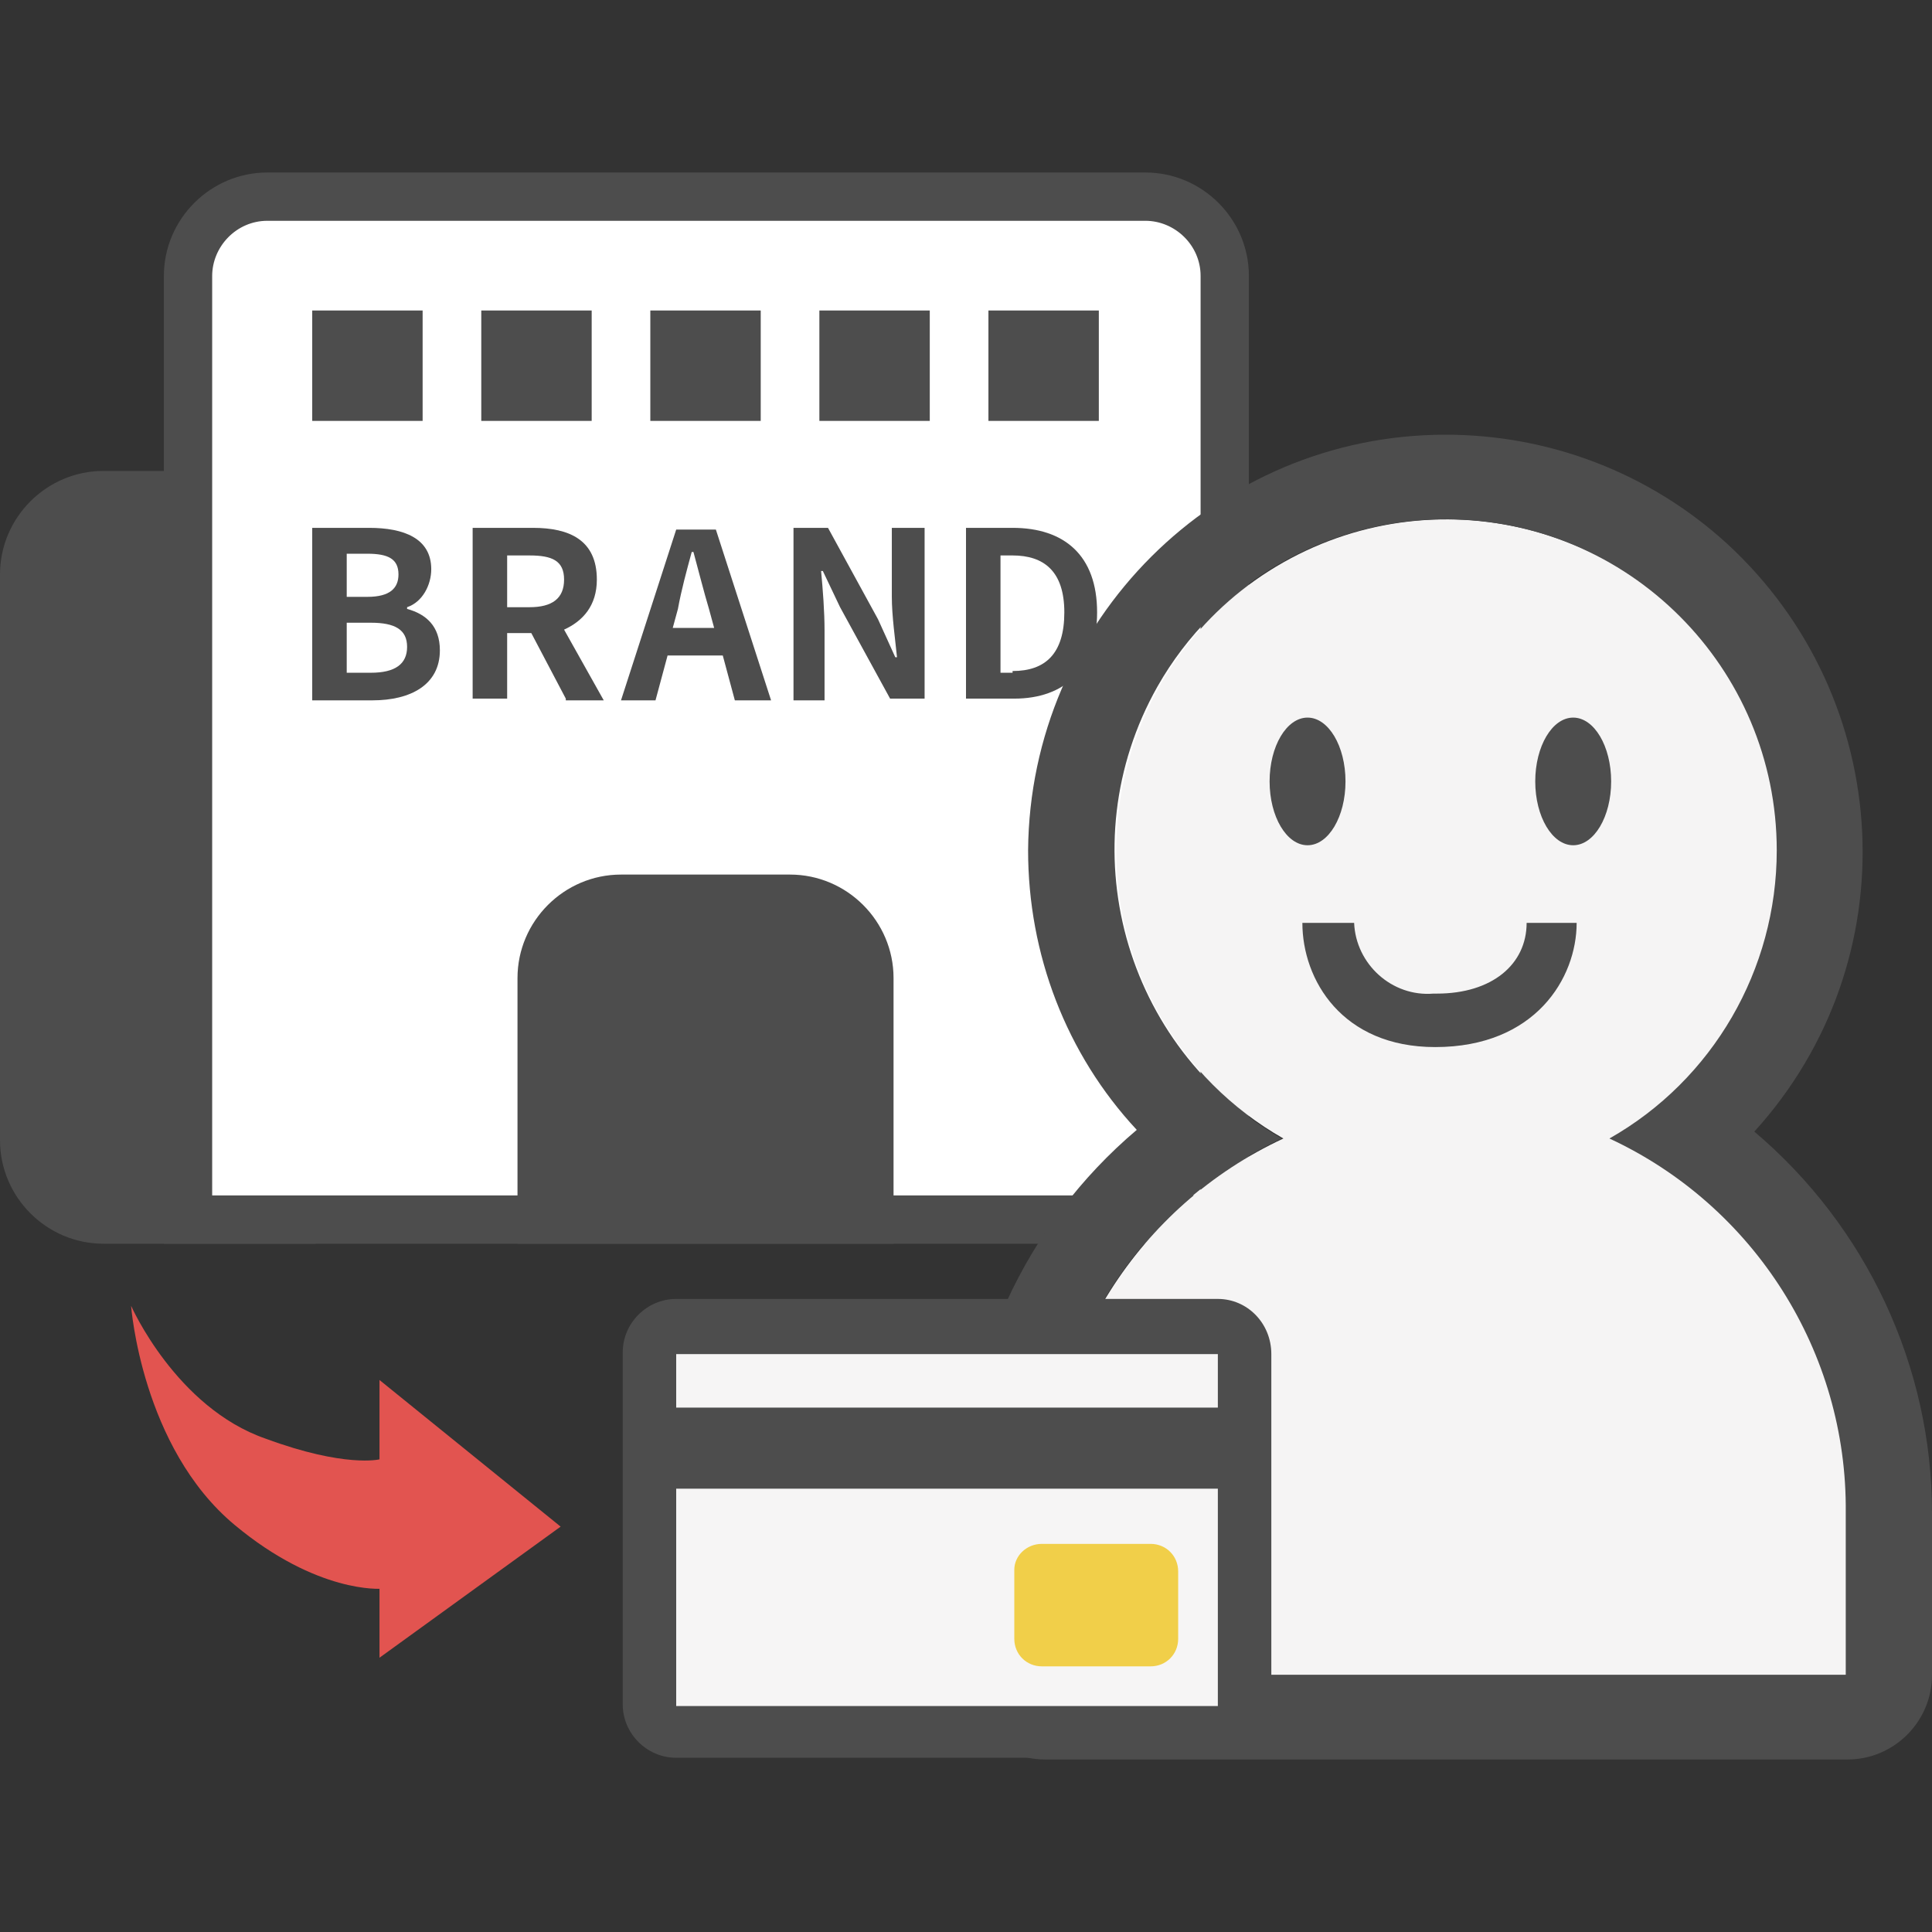 <?xml version="1.0" encoding="utf-8"?>
<!-- Generator: Adobe Illustrator 22.0.1, SVG Export Plug-In . SVG Version: 6.00 Build 0)  -->
<svg version="1.1" xmlns="http://www.w3.org/2000/svg" xmlns:xlink="http://www.w3.org/1999/xlink" x="0px" y="0px"
	 viewBox="0 0 112 112" style="enable-background:new 0 0 112 112;" xml:space="preserve">
<rect x="0" y="0" width="112" height="112" fill="#333333" stroke="none"/>
<style type="text/css">
	.st0{fill:#F5F4F4;}
	.st1{fill:#4D4D4D;}
	.st2{fill:#F6F5F5;}
	.st3{fill:#F1CF49;}
	.st4{fill:#1474B8;}
	.st5{fill:#FFFFFF;}
	.st6{display:none;fill:#4D4D4D;stroke:#4D4D4D;stroke-width:2.268;stroke-miterlimit:10;}
	.st7{fill:#D1D1D1;}
	.st8{fill:#E25450;}
	.st9{fill:#FFFFFF;stroke:#4D4D4D;stroke-width:2.268;stroke-miterlimit:10;}
	.st10{fill:#606060;}
	.st11{fill-rule:evenodd;clip-rule:evenodd;fill:#E35450;}
	.st12{fill:#585757;}
	.st13{fill:#F5F4F5;}
	.st14{fill:#4B4948;}
	.st15{fill:#84AC67;}
	.st16{fill:#F7DB52;}
</style>
<g id="ico_x5F_user_1_">
</g>
<g id="ico_x5F_user">
</g>
<g id="ico_x5F_helpdesk_1_">
	<g>
		<g>
			<g>
				<g>
					<path class="st1" d="M6,70.7c-2.5,0-4.6-2.1-4.6-4.6V33.3c0-2.5,2.1-4.6,4.6-4.6h10.9v42H6z"/>
					<path class="st1" d="M15.5,30.1v39.1H6c-1.7,0-3.2-1.4-3.2-3.2V33.3c0-1.7,1.4-3.2,3.2-3.2H15.5 M18.3,27.3H6c-3.3,0-6,2.7-6,6
						v32.8c0,3.3,2.7,6,6,6h12.3V27.3L18.3,27.3z"/>
				</g>
				<g>
					<path class="st5" d="M10.9,70.7V16c0-2.5,2.1-4.6,4.6-4.6h50.9c2.5,0,4.6,2.1,4.6,4.6v54.7H10.9z"/>
					<path class="st1" d="M66.4,12.8c1.7,0,3.2,1.4,3.2,3.2v53.3H12.3V16c0-1.7,1.4-3.2,3.2-3.2H66.4 M66.4,10H15.5
						c-3.3,0-6,2.7-6,6v56.1h62.9V16C72.4,12.7,69.7,10,66.4,10L66.4,10z"/>
				</g>
				<g>
					<path class="st1" d="M31.4,70.7v-14c0-2.5,2.1-4.6,4.6-4.6h9.8c2.5,0,4.6,2.1,4.6,4.6v14H31.4z"/>
					<path class="st1" d="M45.8,53.6c1.7,0,3.2,1.4,3.2,3.2v12.6H32.9V56.7c0-1.7,1.4-3.2,3.2-3.2H45.8 M45.8,50.7H36
						c-3.3,0-6,2.7-6,6v15.4h21.8V56.7C51.8,53.4,49.1,50.7,45.8,50.7L45.8,50.7z"/>
				</g>
				<g>
					<rect x="18.1" y="18" class="st1" width="6.4" height="6.4"/>
					<rect x="27.9" y="18" class="st1" width="6.4" height="6.4"/>
					<rect x="37.7" y="18" class="st1" width="6.4" height="6.4"/>
					<rect x="47.5" y="18" class="st1" width="6.4" height="6.4"/>
					<rect x="57.3" y="18" class="st1" width="6.4" height="6.4"/>
				</g>
				<g>
					<path class="st1" d="M18.1,30.6h3.3c2,0,3.6,0.6,3.6,2.4c0,0.9-0.5,1.9-1.4,2.2v0.1c1.1,0.3,1.9,1,1.9,2.4c0,2-1.7,2.9-3.9,2.9
						h-3.5V30.6z M21.3,34.6c1.3,0,1.8-0.5,1.8-1.3c0-0.9-0.6-1.2-1.8-1.2h-1.2v2.5H21.3z M21.5,39c1.4,0,2.1-0.5,2.1-1.5
						c0-1-0.7-1.4-2.1-1.4h-1.4V39H21.5z"/>
					<path class="st1" d="M32.8,40.5l-2-3.8h-1.4v3.8h-2v-9.9h3.5c2.1,0,3.7,0.7,3.7,3c0,1.5-0.8,2.4-1.9,2.9l2.3,4.1H32.8z
						 M29.4,35.2h1.3c1.3,0,2-0.5,2-1.6c0-1.1-0.7-1.4-2-1.4h-1.3V35.2z"/>
					<path class="st1" d="M41.9,38h-3.2l-0.7,2.6h-2l3.2-9.9h2.3l3.2,9.9h-2.1L41.9,38z M41.4,36.4l-0.3-1.1c-0.3-1-0.6-2.2-0.9-3.3
						h-0.1c-0.3,1.1-0.6,2.2-0.8,3.3l-0.3,1.1H41.4z"/>
					<path class="st1" d="M46,30.6h2l2.9,5.3l1,2.2H52c-0.1-1-0.3-2.4-0.3-3.5v-4h1.9v9.9h-2l-2.9-5.3l-1-2.1h-0.1
						c0.1,1.1,0.2,2.3,0.2,3.5v4H46V30.6z"/>
					<path class="st1" d="M56,30.6h2.7c3,0,4.9,1.6,4.9,4.9c0,3.3-1.9,5-4.8,5H56V30.6z M58.7,38.9c1.9,0,3-1,3-3.4
						c0-2.4-1.2-3.3-3-3.3H58v6.8H58.7z"/>
				</g>
			</g>
			<path id="_パス__1_" class="st0" d="M93.4,66c9.2-5.3,12.4-17,7.2-26.2c-5.3-9.2-17-12.4-26.2-7.2s-12.4,17-7.2,26.2
				c1.7,3,4.2,5.5,7.2,7.2c-8.4,3.9-13.8,12.4-13.7,21.7v9.4h46.5v-9.4C107.1,78.4,101.8,69.9,93.4,66z"/>
			<path id="_複合パス__1_" class="st1" d="M83.8,30.1c10.6,0,19.2,8.6,19.2,19.2c0,6.9-3.7,13.3-9.7,16.7
				c8.4,3.9,13.8,12.4,13.7,21.7v9.4H60.6v-9.4c0-9.3,5.3-17.7,13.7-21.7c-9.2-5.3-12.4-17-7.2-26.2C70.5,33.8,76.9,30.1,83.8,30.1
				 M83.8,25.2c-13.3,0-24.1,10.8-24.2,24.1c0,6,2.2,11.8,6.3,16.2C59.4,71,55.7,79.1,55.7,87.7v9.4c0,2.7,2.2,4.9,4.9,4.9h46.5
				c2.7,0,4.9-2.2,4.9-4.9v-9.4c0-8.5-3.8-16.6-10.3-22.1c9-9.9,8.2-25.1-1.6-34.1C95.6,27.4,89.8,25.2,83.8,25.2z"/>
			<ellipse id="_パス_2_1_" class="st1" cx="75.8" cy="45.3" rx="2.2" ry="3.7"/>
			<ellipse id="_パス_3_1_" class="st1" cx="91.2" cy="45.3" rx="2.2" ry="3.7"/>
			<path id="_パス_4_1_" class="st1" d="M83.2,60.7c-5.4,0-7.7-3.9-7.7-7.2h3c0.1,2.4,2.2,4.3,4.6,4.1c0.1,0,0.1,0,0.2,0
				c3.2,0,5.2-1.7,5.2-4.1h2.9C91.4,56.7,89,60.7,83.2,60.7z"/>
			<rect x="37.7" y="76.9" class="st2" width="34.5" height="23.5"/>
			<path class="st1" d="M70.6,78.5v20.4H39.2V78.5H70.6 M70.6,75.3H39.2c-1.7,0-3.1,1.4-3.1,3.1v20.4c0,1.7,1.4,3.1,3.1,3.1h31.4
				c1.7,0,3.1-1.4,3.1-3.1V78.5C73.7,76.7,72.3,75.3,70.6,75.3z"/>
			<path id="_長方形__1_" class="st3" d="M60.4,89.5h6.3c0.9,0,1.6,0.7,1.6,1.6v3.9c0,0.9-0.7,1.6-1.6,1.6h-6.3
				c-0.9,0-1.6-0.7-1.6-1.6V91C58.8,90.2,59.5,89.5,60.4,89.5z"/>
			<polygon class="st1" points="71.4,81.6 38.4,81.6 38.4,86.3 71.4,86.3 71.4,81.6 			"/>
		</g>
		<path id="XMLID_1_" class="st8" d="M22.1,92.1c0,0-3.7,0.3-8.5-3.7c-5.4-4.5-6-12.7-6-12.7s2.6,5.9,7.8,7.7
			c4.6,1.7,6.6,1.2,6.6,1.2v-4.6l10.5,8.5l-10.5,7.6V92.1z"/>
	</g>
</g>
<g id="confirm">
</g>
<g id="がいど">
</g>
</svg>
